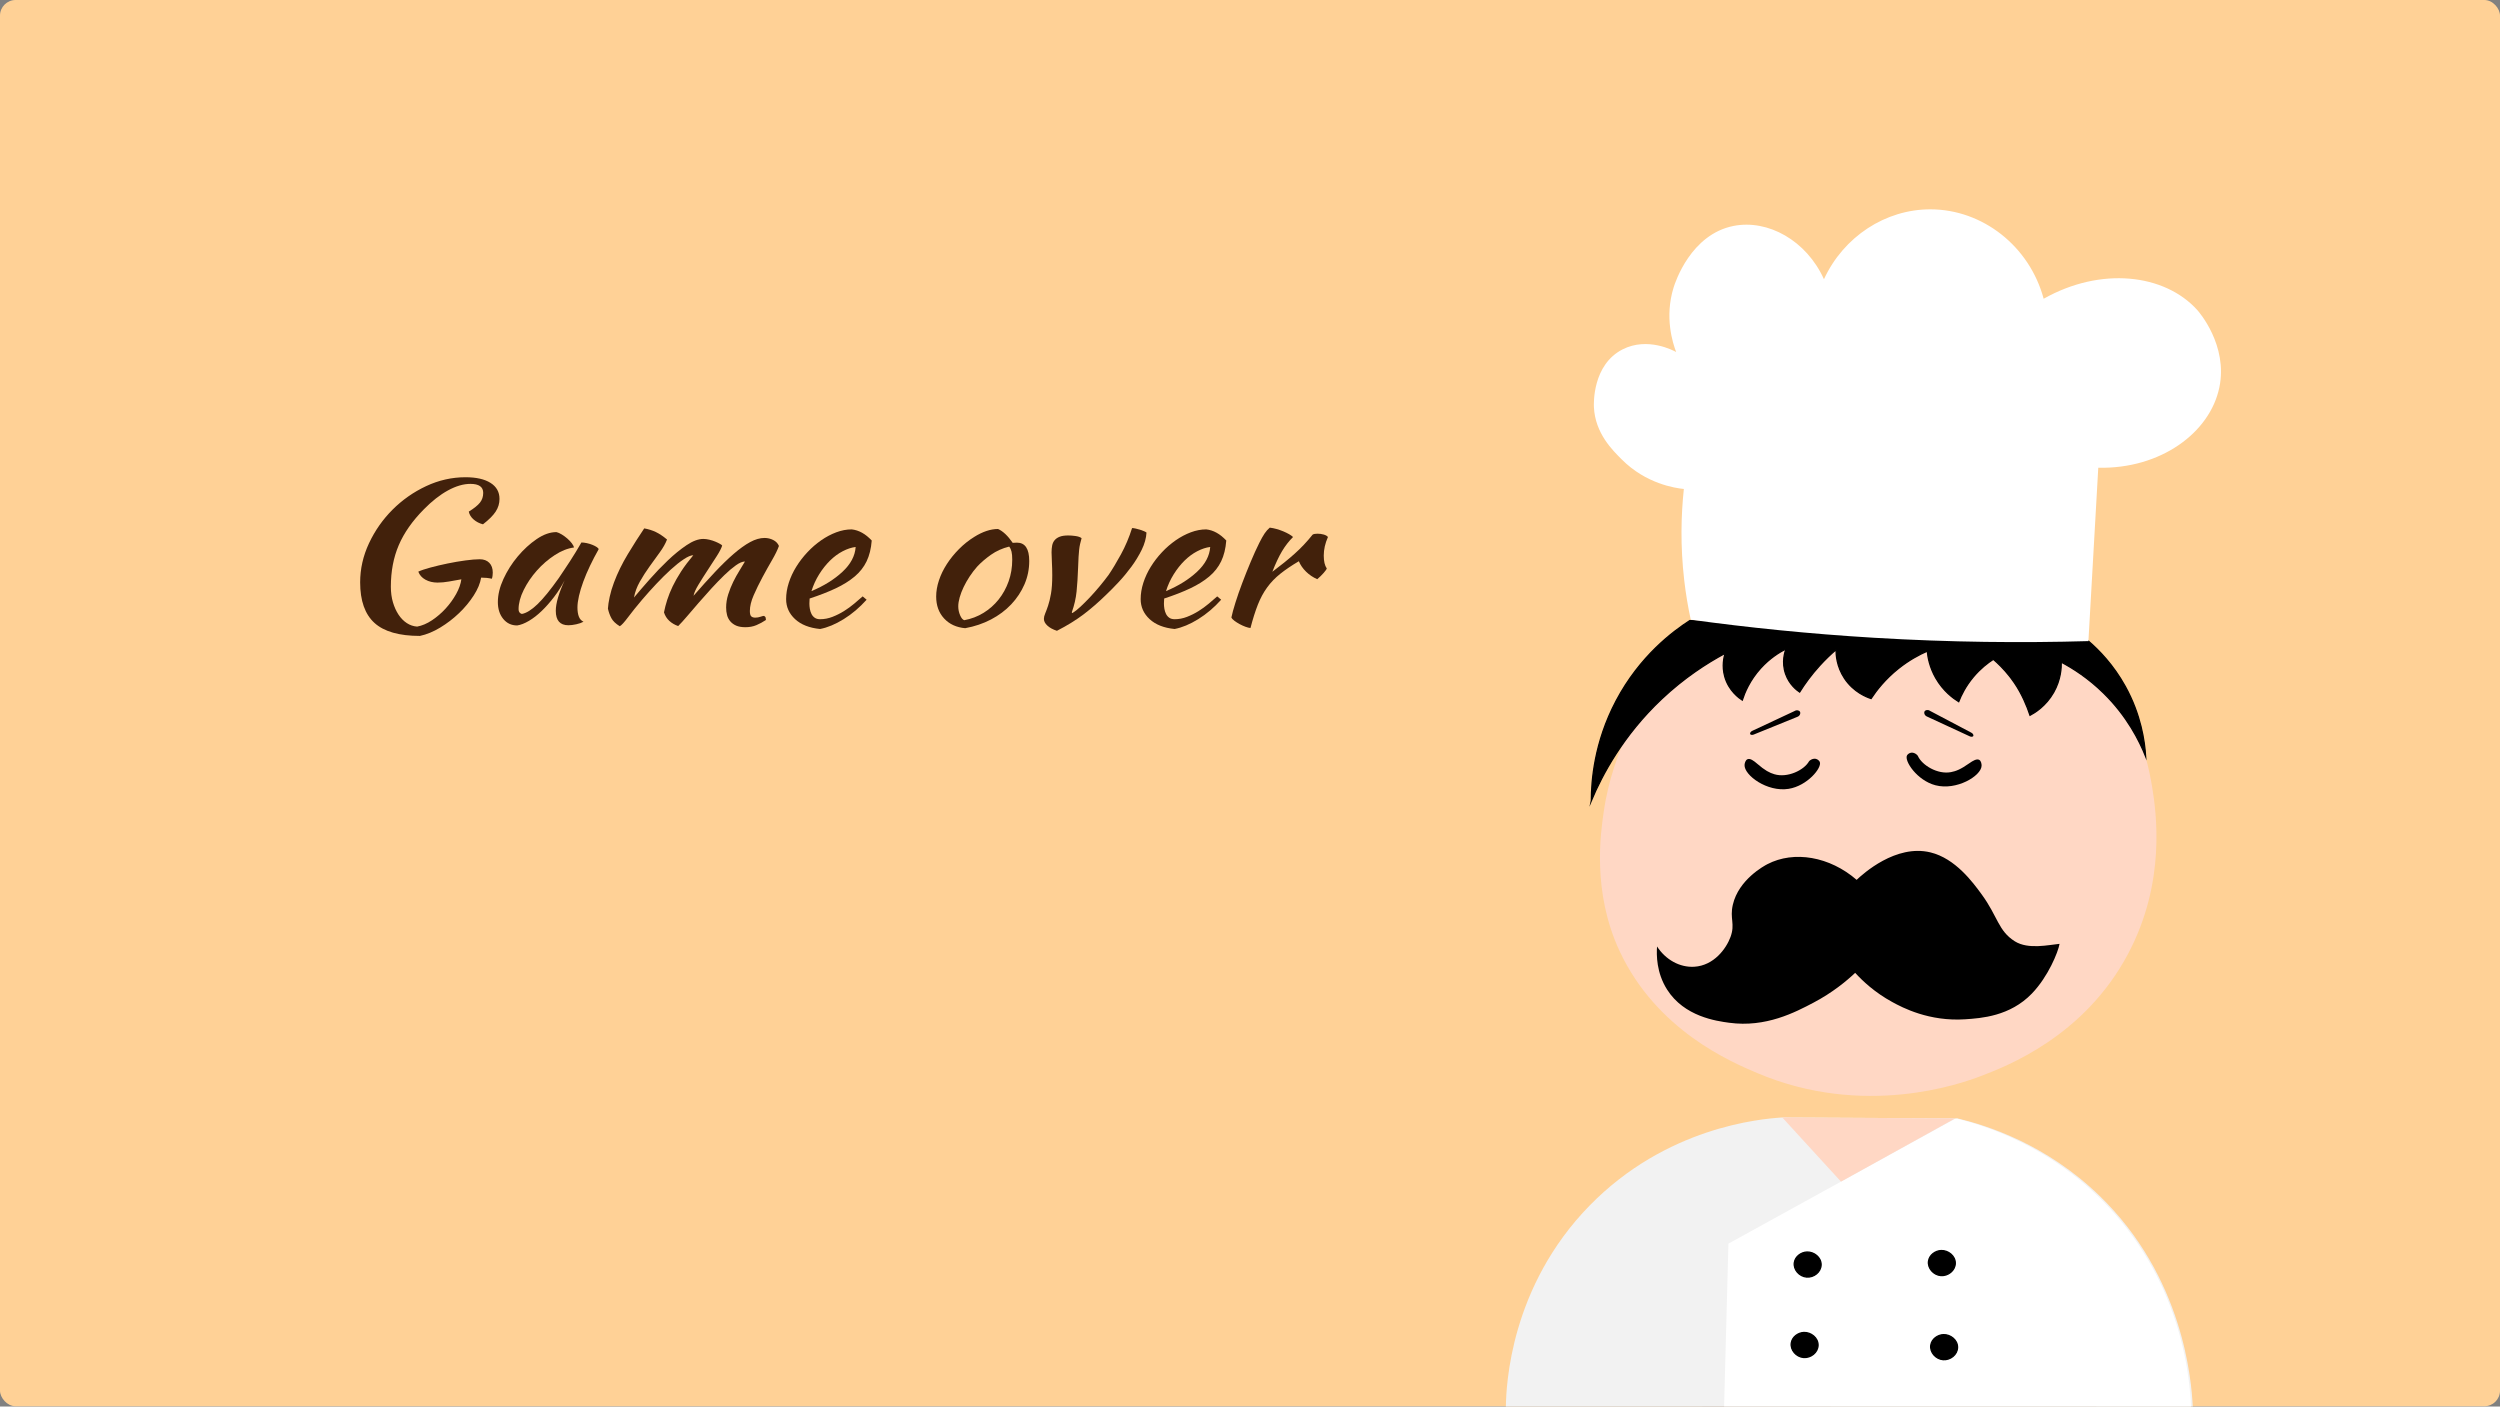 <?xml version="1.0" encoding="UTF-8"?><svg xmlns="http://www.w3.org/2000/svg" width="1920" height="1080.21" viewBox="0 0 1920 1080.21"><rect x="0" y="0" width="1920" height="1080.21" fill="#808080" stroke="none"/><defs><style>.d{stroke:#000;stroke-miterlimit:10;}.e{fill:#f2f2f2;}.f{fill:#fff;}.g{fill:#ffd7c4;}.h{fill:#ffd196;}.i{fill:#42210b;}</style></defs><g id="a"/><g id="b"><g id="c"><rect class="h" width="1920" height="1080" rx="12" ry="12"/><g><path class="i" d="M368.44,429.51c3.1,0,5.54,.91,7.33,2.72,1.79,1.81,2.68,4.33,2.68,7.56,0,.81-.06,1.64-.18,2.49-.12,.86-.3,1.59-.54,2.19-2.5-.58-5.24-.86-8.22-.86-.71,4.36-2.62,8.95-5.72,13.76-3.1,4.81-6.85,9.32-11.26,13.54-4.41,4.21-9.23,7.91-14.47,11.08-5.24,3.17-10.42,5.3-15.54,6.4-15.96,0-27.6-3.33-34.93-9.99-7.33-6.66-10.99-17.06-10.99-31.18,0-10.32,2.26-20.31,6.79-29.98,4.53-9.67,10.54-18.26,18.04-25.77,7.5-7.51,16.11-13.55,25.82-18.11,9.71-4.56,19.8-6.84,30.28-6.84,8.22,0,14.62,1.45,19.21,4.35,4.58,2.9,6.88,7,6.88,12.3,0,3.5-.98,6.75-2.95,9.75-1.97,3-5.21,6.25-9.74,9.75-2.74-.7-5.12-1.92-7.15-3.67-2.03-1.75-3.28-3.77-3.75-6.08,4.05-2.5,6.91-4.8,8.58-6.9,1.67-2.1,2.5-4.6,2.5-7.5,0-4.6-3.28-6.9-9.83-6.9-5.36,0-11.11,1.68-17.24,5.03-6.14,3.35-12.3,8.18-18.49,14.49-8.82,8.91-15.25,18.09-19.3,27.55-4.05,9.46-6.07,20.09-6.07,31.91,0,4.4,.54,8.41,1.61,12.01s2.5,6.76,4.29,9.46c1.79,2.7,3.9,4.86,6.34,6.46,2.44,1.6,5.09,2.5,7.95,2.7,3.81-.7,7.62-2.33,11.44-4.88,3.81-2.55,7.29-5.55,10.45-9,3.16-3.45,5.83-7.15,8.04-11.1,2.2-3.95,3.54-7.73,4.02-11.33-3.34,.59-6.52,1.16-9.56,1.7-3.04,.54-5.93,.81-8.67,.81-3.57,0-6.7-.75-9.38-2.25-2.68-1.5-4.5-3.55-5.45-6.15,2.14-1.01,5.27-2.07,9.38-3.17s8.49-2.14,13.13-3.1c4.65-.96,9.2-1.74,13.67-2.34,4.47-.6,8.13-.91,10.99-.91Z"/><path class="i" d="M446.52,416.62c1.19,0,2.59,.18,4.2,.52,1.61,.35,3.07,.8,4.38,1.35,1.31,.55,2.41,1.12,3.3,1.72,.89,.6,1.34,1.15,1.34,1.65-2.38,4.2-4.59,8.43-6.61,12.67-2.03,4.25-3.75,8.33-5.18,12.22-1.43,3.9-2.53,7.55-3.31,10.95-.78,3.4-1.16,6.35-1.16,8.85,0,2.8,.36,5.13,1.07,6.98,.71,1.85,1.9,3.18,3.57,3.97-1.43,.8-3.28,1.45-5.54,1.95-2.26,.5-4.29,.75-6.08,.75-6.43,0-9.65-3.7-9.65-11.1,0-5.7,2.26-13.5,6.79-23.4-2.38,4.58-5.12,8.89-8.22,12.92-3.1,4.03-6.25,7.59-9.47,10.68-3.22,3.09-6.46,5.6-9.74,7.54-3.28,1.94-6.28,3.11-9.02,3.51-4.41,0-7.98-1.68-10.72-5.05-2.74-3.36-4.11-7.66-4.11-12.88,0-5.62,1.43-11.55,4.29-17.77,2.86-6.22,6.52-12,10.99-17.32,4.47-5.32,9.32-9.77,14.56-13.33,5.24-3.57,10.3-5.35,15.19-5.35,1.19,.3,2.53,.9,4.02,1.8,1.49,.9,2.92,1.95,4.29,3.14,1.37,1.2,2.53,2.42,3.48,3.67,.95,1.25,1.49,2.32,1.61,3.22-4.76,.6-9.68,2.55-14.74,5.84-5.06,3.29-9.65,7.26-13.76,11.9-4.11,4.64-7.48,9.6-10.09,14.89-2.62,5.29-3.93,10.23-3.93,14.81,0,1.9,.83,3.09,2.5,3.59,3.45-.6,7.44-3.08,11.97-7.42,4.53-4.35,10.01-11.07,16.44-20.17,1.19-1.8,2.53-3.8,4.02-6,1.49-2.2,3.01-4.5,4.56-6.9,1.55-2.4,3.07-4.82,4.56-7.27,1.49-2.45,2.89-4.82,4.2-7.12Z"/><path class="i" d="M572.12,431.24c-1.91,0-4.23,.98-6.97,2.93-2.74,1.95-5.69,4.46-8.84,7.51-3.16,3.06-6.43,6.44-9.83,10.14-3.39,3.71-6.67,7.39-9.83,11.04-3.16,3.66-6.11,7.08-8.84,10.29-2.74,3.21-5.06,5.76-6.97,7.66-2.62-.9-4.88-2.23-6.79-3.97-1.91-1.75-3.28-3.92-4.11-6.53,.59-3.09,1.43-6.31,2.5-9.66,1.07-3.34,2.47-6.81,4.2-10.41,1.73-3.59,3.87-7.36,6.43-11.31,2.56-3.94,5.69-8.11,9.38-12.5-1.79,0-4.23,1.03-7.33,3.08-3.1,2.05-6.43,4.71-10,7.96s-7.27,6.91-11.08,10.96c-3.81,4.05-7.39,8.04-10.72,11.94-4.41,5.21-8.07,9.76-10.99,13.67-2.92,3.9-5.03,6.21-6.34,6.91-3.1-1.9-5.24-3.95-6.43-6.15-1.19-2.2-2.08-4.65-2.68-7.35,.12-2.4,.56-5.4,1.34-9,.77-3.6,1.88-7.3,3.31-11.1,2.74-7.3,6.28-14.55,10.63-21.75,4.35-7.2,8.54-13.8,12.6-19.8,3.33,.6,6.34,1.55,9.02,2.85,2.68,1.3,5.51,3.2,8.49,5.7-1.19,3.1-3.04,6.38-5.54,9.82-2.5,3.45-5.12,7.08-7.86,10.88-2.74,3.8-5.24,7.7-7.5,11.7-2.26,4-3.75,8.05-4.47,12.15,3.33-4,7.29-8.6,11.88-13.8,4.58-5.2,9.29-10.1,14.12-14.7,4.82-4.6,9.62-8.5,14.38-11.7,4.76-3.2,9.05-4.8,12.86-4.8,1.43,0,2.98,.2,4.65,.6,1.67,.4,3.22,.9,4.65,1.5,1.43,.6,2.62,1.18,3.57,1.73,.95,.55,1.49,.97,1.61,1.27-.6,2-2,4.73-4.2,8.17-2.21,3.45-4.56,7.08-7.06,10.88-2.5,3.8-4.82,7.48-6.97,11.03-2.14,3.55-3.39,6.38-3.75,8.47,5.83-6.7,11.32-12.77,16.44-18.22,5.12-5.45,9.94-10.12,14.47-14.03,4.53-3.9,8.72-6.9,12.6-9,3.87-2.1,7.53-3.15,10.99-3.15,2.38,0,4.62,.52,6.7,1.58,2.08,1.05,3.54,2.58,4.38,4.57-1.07,3-2.83,6.6-5.27,10.8-2.44,4.2-4.91,8.62-7.41,13.27-2.5,4.65-4.73,9.23-6.7,13.73-1.96,4.5-2.95,8.55-2.95,12.15,0,2.1,.36,3.48,1.07,4.12,.71,.65,1.73,.98,3.04,.98,1.43,0,2.77-.23,4.02-.68,1.25-.45,2.17-.67,2.77-.67,.71,.4,1.13,.9,1.25,1.5,.12,.6,.18,1.15,.18,1.65-2.38,1.6-4.82,2.92-7.33,3.97s-5.3,1.58-8.4,1.58c-2.86,0-5.21-.4-7.06-1.2-1.85-.8-3.37-1.9-4.56-3.3-1.19-1.4-2.03-3-2.5-4.79-.48-1.79-.71-3.74-.71-5.84,0-3.39,.54-6.76,1.61-10.11,1.07-3.34,2.35-6.54,3.84-9.59,1.49-3.04,3.07-5.89,4.73-8.54,1.67-2.65,3.1-5.02,4.29-7.12Z"/><path class="i" d="M669.49,415.12c-.48,6.2-1.79,11.53-3.93,15.97-2.14,4.45-5.21,8.35-9.2,11.7-3.99,3.35-8.84,6.38-14.56,9.08-5.72,2.7-12.39,5.3-20.01,7.8,0,.6-.03,1.23-.09,1.88-.06,.65-.09,1.33-.09,2.02,0,1.3,.12,2.65,.36,4.05,.24,1.4,.65,2.7,1.25,3.9,.59,1.2,1.43,2.17,2.5,2.92,1.07,.75,2.44,1.12,4.11,1.12,3.22,0,6.37-.6,9.47-1.8,3.1-1.2,6.04-2.67,8.84-4.42,2.8-1.75,5.42-3.65,7.86-5.7,2.44-2.05,4.62-3.92,6.52-5.62,1.19,.9,2.2,1.75,3.04,2.55-5.36,6-11.23,10.98-17.6,14.93-6.37,3.95-12.42,6.47-18.13,7.57-8.22-.8-14.62-3.33-19.21-7.57-4.59-4.25-6.88-9.38-6.88-15.38,0-4.1,.68-8.27,2.05-12.53,1.37-4.25,3.27-8.35,5.72-12.3,2.44-3.95,5.3-7.67,8.58-11.17,3.28-3.5,6.79-6.55,10.54-9.15,3.75-2.6,7.62-4.65,11.61-6.15,3.99-1.5,7.95-2.25,11.88-2.25,5.48,.6,10.6,3.45,15.37,8.55Zm-12.33,4.95c-3.22,.4-6.55,1.5-10,3.3-3.46,1.8-6.7,4.2-9.74,7.2s-5.81,6.5-8.31,10.5c-2.5,4-4.47,8.3-5.9,12.9,9.53-4,17.45-8.92,23.76-14.78,6.31-5.85,9.71-12.22,10.18-19.12Z"/><path class="i" d="M741.31,482.46c-6.79-.6-12.21-3.1-16.26-7.5-4.05-4.4-6.07-10-6.07-16.8,0-4,.71-8.15,2.14-12.45,1.43-4.3,3.45-8.47,6.08-12.53,2.62-4.05,5.72-7.88,9.29-11.47,3.57-3.6,7.44-6.7,11.61-9.3,6.55-4.1,12.69-6.15,18.4-6.15,3.81,1.7,7.56,5.25,11.26,10.65,.59,0,1.13-.02,1.61-.08,.47-.05,1.01-.08,1.61-.08,6.31,0,9.47,4.7,9.47,14.1,0,6.3-1.22,12.28-3.66,17.92-2.44,5.65-5.84,10.78-10.18,15.38-4.35,4.6-9.53,8.47-15.54,11.62-6.02,3.15-12.6,5.37-19.74,6.67Zm9.11-47.25c-2.03,2.3-3.93,4.8-5.72,7.5-1.79,2.7-3.34,5.43-4.64,8.17-1.31,2.75-2.32,5.4-3.04,7.95s-1.07,4.83-1.07,6.83c0,2.4,.47,4.7,1.43,6.9,.95,2.2,2.02,3.45,3.22,3.75,5.36-1,10.27-2.87,14.74-5.62,4.47-2.75,8.34-6.17,11.61-10.27,3.27-4.1,5.83-8.75,7.68-13.95,1.85-5.2,2.77-10.75,2.77-16.65,0-2.6-.18-4.65-.54-6.15s-.95-2.8-1.79-3.9c-5.24,1.3-9.92,3.4-14.03,6.3-4.11,2.9-7.66,5.95-10.63,9.15Z"/><path class="i" d="M807.6,424.12c0-1.8,.15-3.5,.45-5.1,.3-1.6,.92-2.97,1.88-4.12,.95-1.15,2.26-2.05,3.93-2.7,1.67-.65,3.87-.97,6.61-.97,1.67,0,3.54,.15,5.63,.45,2.08,.3,3.6,.85,4.56,1.65-.48,1.7-.87,3.2-1.16,4.5-.3,1.3-.54,2.73-.71,4.28-.18,1.55-.33,3.4-.45,5.55-.12,2.15-.24,4.93-.36,8.33-.24,6.8-.62,12.88-1.16,18.22-.54,5.35-1.76,10.68-3.66,15.98,0,.4,.18,.6,.54,.6,1.79-1.1,3.81-2.7,6.07-4.8,2.26-2.1,4.65-4.47,7.15-7.12,2.5-2.65,5-5.47,7.5-8.47,2.5-3,4.82-5.95,6.97-8.85,2.86-4.2,6.01-9.45,9.47-15.75,3.45-6.3,6.31-13.05,8.58-20.25,.71,0,1.64,.13,2.77,.38,1.13,.25,2.26,.55,3.39,.9,1.13,.35,2.14,.73,3.04,1.12,.89,.4,1.52,.75,1.88,1.05-.24,4.3-1.46,8.7-3.66,13.2-2.21,4.5-4.85,8.85-7.95,13.05-3.1,4.2-6.37,8.15-9.83,11.85-3.46,3.7-6.61,6.9-9.47,9.6-5.72,5.6-11.46,10.6-17.24,15-5.78,4.4-12.66,8.65-20.64,12.75-3.1-1-5.54-2.33-7.33-3.98-1.79-1.65-2.68-3.38-2.68-5.17,0-1.2,.33-2.57,.98-4.12,.65-1.55,1.4-3.55,2.23-6,.83-2.45,1.58-5.52,2.23-9.22,.65-3.7,.98-8.4,.98-14.1,0-3.3-.09-6.62-.27-9.97-.18-3.35-.27-5.92-.27-7.72Z"/><path class="i" d="M941.78,415.12c-.48,6.2-1.79,11.53-3.93,15.97-2.14,4.45-5.21,8.35-9.2,11.7-3.99,3.35-8.84,6.38-14.56,9.08-5.72,2.7-12.39,5.3-20.01,7.8,0,.6-.03,1.23-.09,1.88-.06,.65-.09,1.33-.09,2.02,0,1.3,.12,2.65,.36,4.05,.24,1.4,.65,2.7,1.25,3.9,.59,1.2,1.43,2.17,2.5,2.92,1.07,.75,2.44,1.12,4.11,1.12,3.22,0,6.37-.6,9.47-1.8,3.1-1.2,6.04-2.67,8.84-4.42,2.8-1.75,5.42-3.65,7.86-5.7,2.44-2.05,4.62-3.92,6.52-5.62,1.19,.9,2.2,1.75,3.04,2.55-5.36,6-11.23,10.98-17.6,14.93-6.37,3.95-12.42,6.47-18.13,7.57-8.22-.8-14.62-3.33-19.21-7.57-4.59-4.25-6.88-9.38-6.88-15.38,0-4.1,.68-8.27,2.05-12.53,1.37-4.25,3.27-8.35,5.72-12.3,2.44-3.95,5.3-7.67,8.58-11.17,3.28-3.5,6.79-6.55,10.54-9.15,3.75-2.6,7.62-4.65,11.61-6.15,3.99-1.5,7.95-2.25,11.88-2.25,5.48,.6,10.6,3.45,15.37,8.55Zm-12.33,4.95c-3.22,.4-6.55,1.5-10,3.3-3.46,1.8-6.7,4.2-9.74,7.2s-5.81,6.5-8.31,10.5c-2.5,4-4.47,8.3-5.9,12.9,9.53-4,17.45-8.92,23.76-14.78,6.31-5.85,9.71-12.22,10.18-19.12Z"/><path class="i" d="M945.71,474.21c.59-2.9,1.64-6.72,3.13-11.47,1.49-4.75,3.24-9.8,5.27-15.15,2.02-5.35,4.17-10.72,6.43-16.12,2.26-5.4,4.47-10.25,6.61-14.55,1.55-3.1,2.92-5.52,4.11-7.28,1.19-1.75,2.5-3.22,3.93-4.42,1.67,.2,3.39,.55,5.18,1.05,1.79,.5,3.51,1.1,5.18,1.8,1.67,.7,3.15,1.43,4.47,2.18,1.31,.75,2.32,1.48,3.04,2.17-3.22,3.2-6.05,6.85-8.49,10.95-2.44,4.1-4.91,9.35-7.41,15.75,6.43-4.8,12.12-9.4,17.06-13.8,4.94-4.4,9.56-9.3,13.85-14.7,.71-.5,1.96-.75,3.75-.75,1.67,0,3.27,.22,4.82,.67,1.55,.45,2.62,1.08,3.22,1.88-2.14,4.8-3.22,9.55-3.22,14.25,0,4.4,.77,7.7,2.32,9.9-.12,.6-.92,1.75-2.41,3.45-1.49,1.7-3.13,3.3-4.91,4.8-3.22-1.4-6.08-3.32-8.58-5.77-2.5-2.45-4.35-5.12-5.54-8.03-5.6,3.3-10.36,6.53-14.29,9.67-3.93,3.15-7.3,6.65-10.09,10.5-2.8,3.85-5.18,8.28-7.15,13.28-1.96,5-3.84,10.95-5.63,17.85-1.07-.1-2.35-.43-3.84-.97-1.49-.55-2.98-1.23-4.47-2.03-1.49-.8-2.83-1.65-4.02-2.55-1.19-.9-1.96-1.75-2.32-2.55Z"/></g><g><path class="e" d="M1368.78,858.22c-16.96,1.05-89.19,7.44-148.05,67.75-60.88,62.39-63.94,137.91-64.22,154.23l527.52-.02c-.95-19.72-7.07-99.33-71.66-161.85-40.93-39.62-86.31-53.94-108.97-59.4l-134.62-.72Z"/><path class="f" d="M1682.66,1080.17c-.79-19.74-6.07-92.18-63.55-153.48-43.03-45.88-93.05-61.79-115.47-67.37-1.04-.26-2.13-.12-3.06,.4l-173.15,95.39c-1.11,41.65-2.21,83.31-3.32,124.96,119.52,.03,239.03,.06,358.55,.09Z"/><path class="d" d="M1490.83,960.41c5.31-.17,10.93,4.05,10.84,9.79-.09,5.63-5.62,9.9-11.14,9.44-5.59-.46-10.26-5.7-9.44-11.14,.71-4.73,5.31-7.95,9.74-8.09Z"/><path class="d" d="M1387.78,961.55c5.31-.17,10.93,4.05,10.84,9.79-.09,5.63-5.62,9.9-11.14,9.44-5.59-.46-10.26-5.7-9.44-11.14,.71-4.73,5.31-7.95,9.74-8.09Z"/><path class="d" d="M1385.44,1023.33c5.31-.17,10.93,4.05,10.84,9.79-.09,5.63-5.62,9.9-11.14,9.44-5.59-.46-10.26-5.7-9.44-11.14,.71-4.73,5.31-7.95,9.74-8.09Z"/><path class="d" d="M1492.57,1025c5.31-.17,10.93,4.05,10.84,9.79-.09,5.63-5.62,9.9-11.14,9.44-5.59-.46-10.26-5.7-9.44-11.14,.71-4.73,5.31-7.95,9.74-8.09Z"/><polygon class="g" points="1368.78 858.22 1413.88 907.49 1501.57 858.93 1368.78 858.22"/><path class="g" d="M1304.62,477.63c39.6,6.86,84.91,12.32,135.04,14.3,57.51,2.27,109.27-.52,153.75-5.43,13.96,14.44,49.24,54.76,59.45,117.97,3.11,19.28,10.96,72.75-18.6,128.28-33.73,63.36-93.09,86.07-112.95,93.67-15.26,5.84-89.81,32.48-171.82-2.34-20.26-8.6-77.07-32.72-105.52-93.4-21.6-46.08-14.51-91.86-12.34-107.03,3.74-26.1,11.63-45.23,17.56-59.36,16.64-39.61,38.71-68.27,55.42-86.65Z"/><path d="M1272.61,726.9c6.53,10.1,17.42,16.25,28.61,15.56,15.02-.93,24.5-13.81,27.83-22.92,3.69-10.09-.73-13.94,1.76-24.7,4.48-19.38,24.16-29.92,26.59-31.18,20.41-10.58,47.8-5.88,68.5,12.06,4.81-4.54,30.03-27.55,56.65-21.1,19.19,4.65,32.61,23.01,39.34,32.21,12.57,17.19,12.69,28.07,25.54,36.12,10.26,6.43,25.97,2.71,34.31,1.91-1.1,6.37-8.76,25.2-21.2,38.13-16.89,17.57-39.1,18.99-51.14,19.81-27.82,1.88-48.37-9-56.12-13.24-13.54-7.4-22.86-16.25-28.5-22.42-6.92,6.52-17.51,15.24-31.95,22.86-14.08,7.42-36.63,19.31-64.81,15.47-9.85-1.34-34.48-4.7-47.68-25.47-8.23-12.95-8.19-26.64-7.73-33.09Z"/><path d="M1397.6,585.22c1.82,4.38-9.57,18.33-23.97,20.62-16.54,2.63-34.24-10.57-33.82-18.36,.06-1.17,.61-3.68,2.28-4.4,2.01-.86,4.76,1.16,7.28,3.34,6.15,5.34,9.59,7.07,13.35,8.2,10.03,3.01,22.78-3.11,26.55-9.85,.47-.84,2.98-2.49,5.31-1.97,1.48,.33,2.67,1.56,3.03,2.43Z"/><path d="M1464.58,580.16c-2.24,4.17,7.69,19.2,21.8,22.91,16.19,4.26,35.12-7.1,35.48-14.9,.05-1.17-.24-3.73-1.83-4.6-1.91-1.06-4.86,.68-7.58,2.6-6.65,4.7-10.25,6.08-14.1,6.82-10.28,1.99-22.36-5.36-25.43-12.45-.38-.89-2.72-2.77-5.09-2.49-1.51,.18-2.81,1.28-3.26,2.11Z"/><path d="M1345.84,561.24c10.81-5.06,21.62-10.13,32.44-15.19,1.58-1.03,3.48-.53,4.09,.53,.65,1.12,.02,3.18-1.89,3.91-11.21,4.55-22.42,9.1-33.62,13.65-1.24,.53-2.43,.22-2.72-.35-.32-.62,.23-1.95,1.71-2.55Z"/><path d="M1513.91,562.65c-10.56-5.57-21.12-11.15-31.68-16.72-1.53-1.11-3.45-.69-4.11,.33-.7,1.09-.17,3.18,1.7,4,10.98,5.08,21.96,10.16,32.93,15.24,1.22,.59,2.42,.34,2.74-.22,.35-.61-.14-1.96-1.59-2.63Z"/><path class="d" d="M1222.15,614.84c.03-14.82,2.09-44.51,19.05-76.63,18.25-34.55,44.05-53.55,56.6-61.62,102.03,5.25,204.07,10.51,306.1,15.76,7.95,6.85,19.1,18.15,28.31,34.79,12.08,21.84,14.92,42.24,15.65,53.82-4.78-11.96-14.15-30.84-32.21-48.58-11.65-11.45-23.41-18.98-32.6-23.86,.09,4.07-.25,13.39-5.86,23.26-5.99,10.54-14.55,15.68-18.13,17.58-2.4-7.16-6.21-16.45-11.98-24.91-1.7-2.49-3.39-4.66-3.63-4.97-4.62-5.89-9.16-10.22-12.57-13.14-4.21,2.71-9.88,7.02-15.32,13.5-5.99,7.14-9.38,14.16-11.29,19.06-4.02-2.49-11.8-8.05-17.58-18.13-4.79-8.36-6.12-16.18-6.55-20.71-6.16,2.69-14.05,6.88-22.19,13.39-10.11,8.08-16.79,16.68-20.97,23.03-3.17-1.04-13.28-4.8-20.37-15.43-6.19-9.29-6.56-18.56-6.52-22.08-4,3.42-8.26,7.45-12.55,12.17-6.52,7.15-11.56,14.17-15.43,20.37-2.02-1.36-7.89-5.69-10.77-13.91-3.23-9.22-.51-17.11,.3-19.23-4.96,2.5-12.41,7.03-19.46,14.81-8.42,9.3-12.31,18.87-14.12,24.51-2.21-1.43-10.37-7.08-13.46-18.07-2.29-8.14-.6-14.99,.28-17.85-14.08,7.55-31.35,18.69-48.63,34.96-29.87,28.14-45.8,58.5-54.11,78.15Z"/><path class="f" d="M1298.5,475.91c-2.03-9.36-3.77-19.48-5.02-30.3-3.07-26.49-2.4-50.23-.28-70.07-6.69-.71-29.03-3.94-47.73-22.72-6.93-6.96-20.38-19.92-21.35-40.17-.13-2.81-1.08-32.51,21.98-44.3,19.26-9.85,39.29,.95,41.18,2.02-2.65-7.02-9.02-26.71-1.98-49.49,1.29-4.19,13.26-40.88,46.07-47.36,26.39-5.22,55.96,11.15,69.42,40.92,15.09-32.68,47.25-53.75,81.89-53.67,39.84,.09,75.93,28.15,86.85,68.67,43.77-24.72,92.79-19.28,118.01,8.71,1.23,1.37,23.6,27.01,16.93,59.34-7.2,34.91-45.19,62.79-93,61.74-2.52,44.38-5.05,88.76-7.57,133.14-50.82,1.47-105.96,.97-164.81-2.57-49.95-3.01-96.92-7.87-140.59-13.87Z"/></g></g></g></svg>